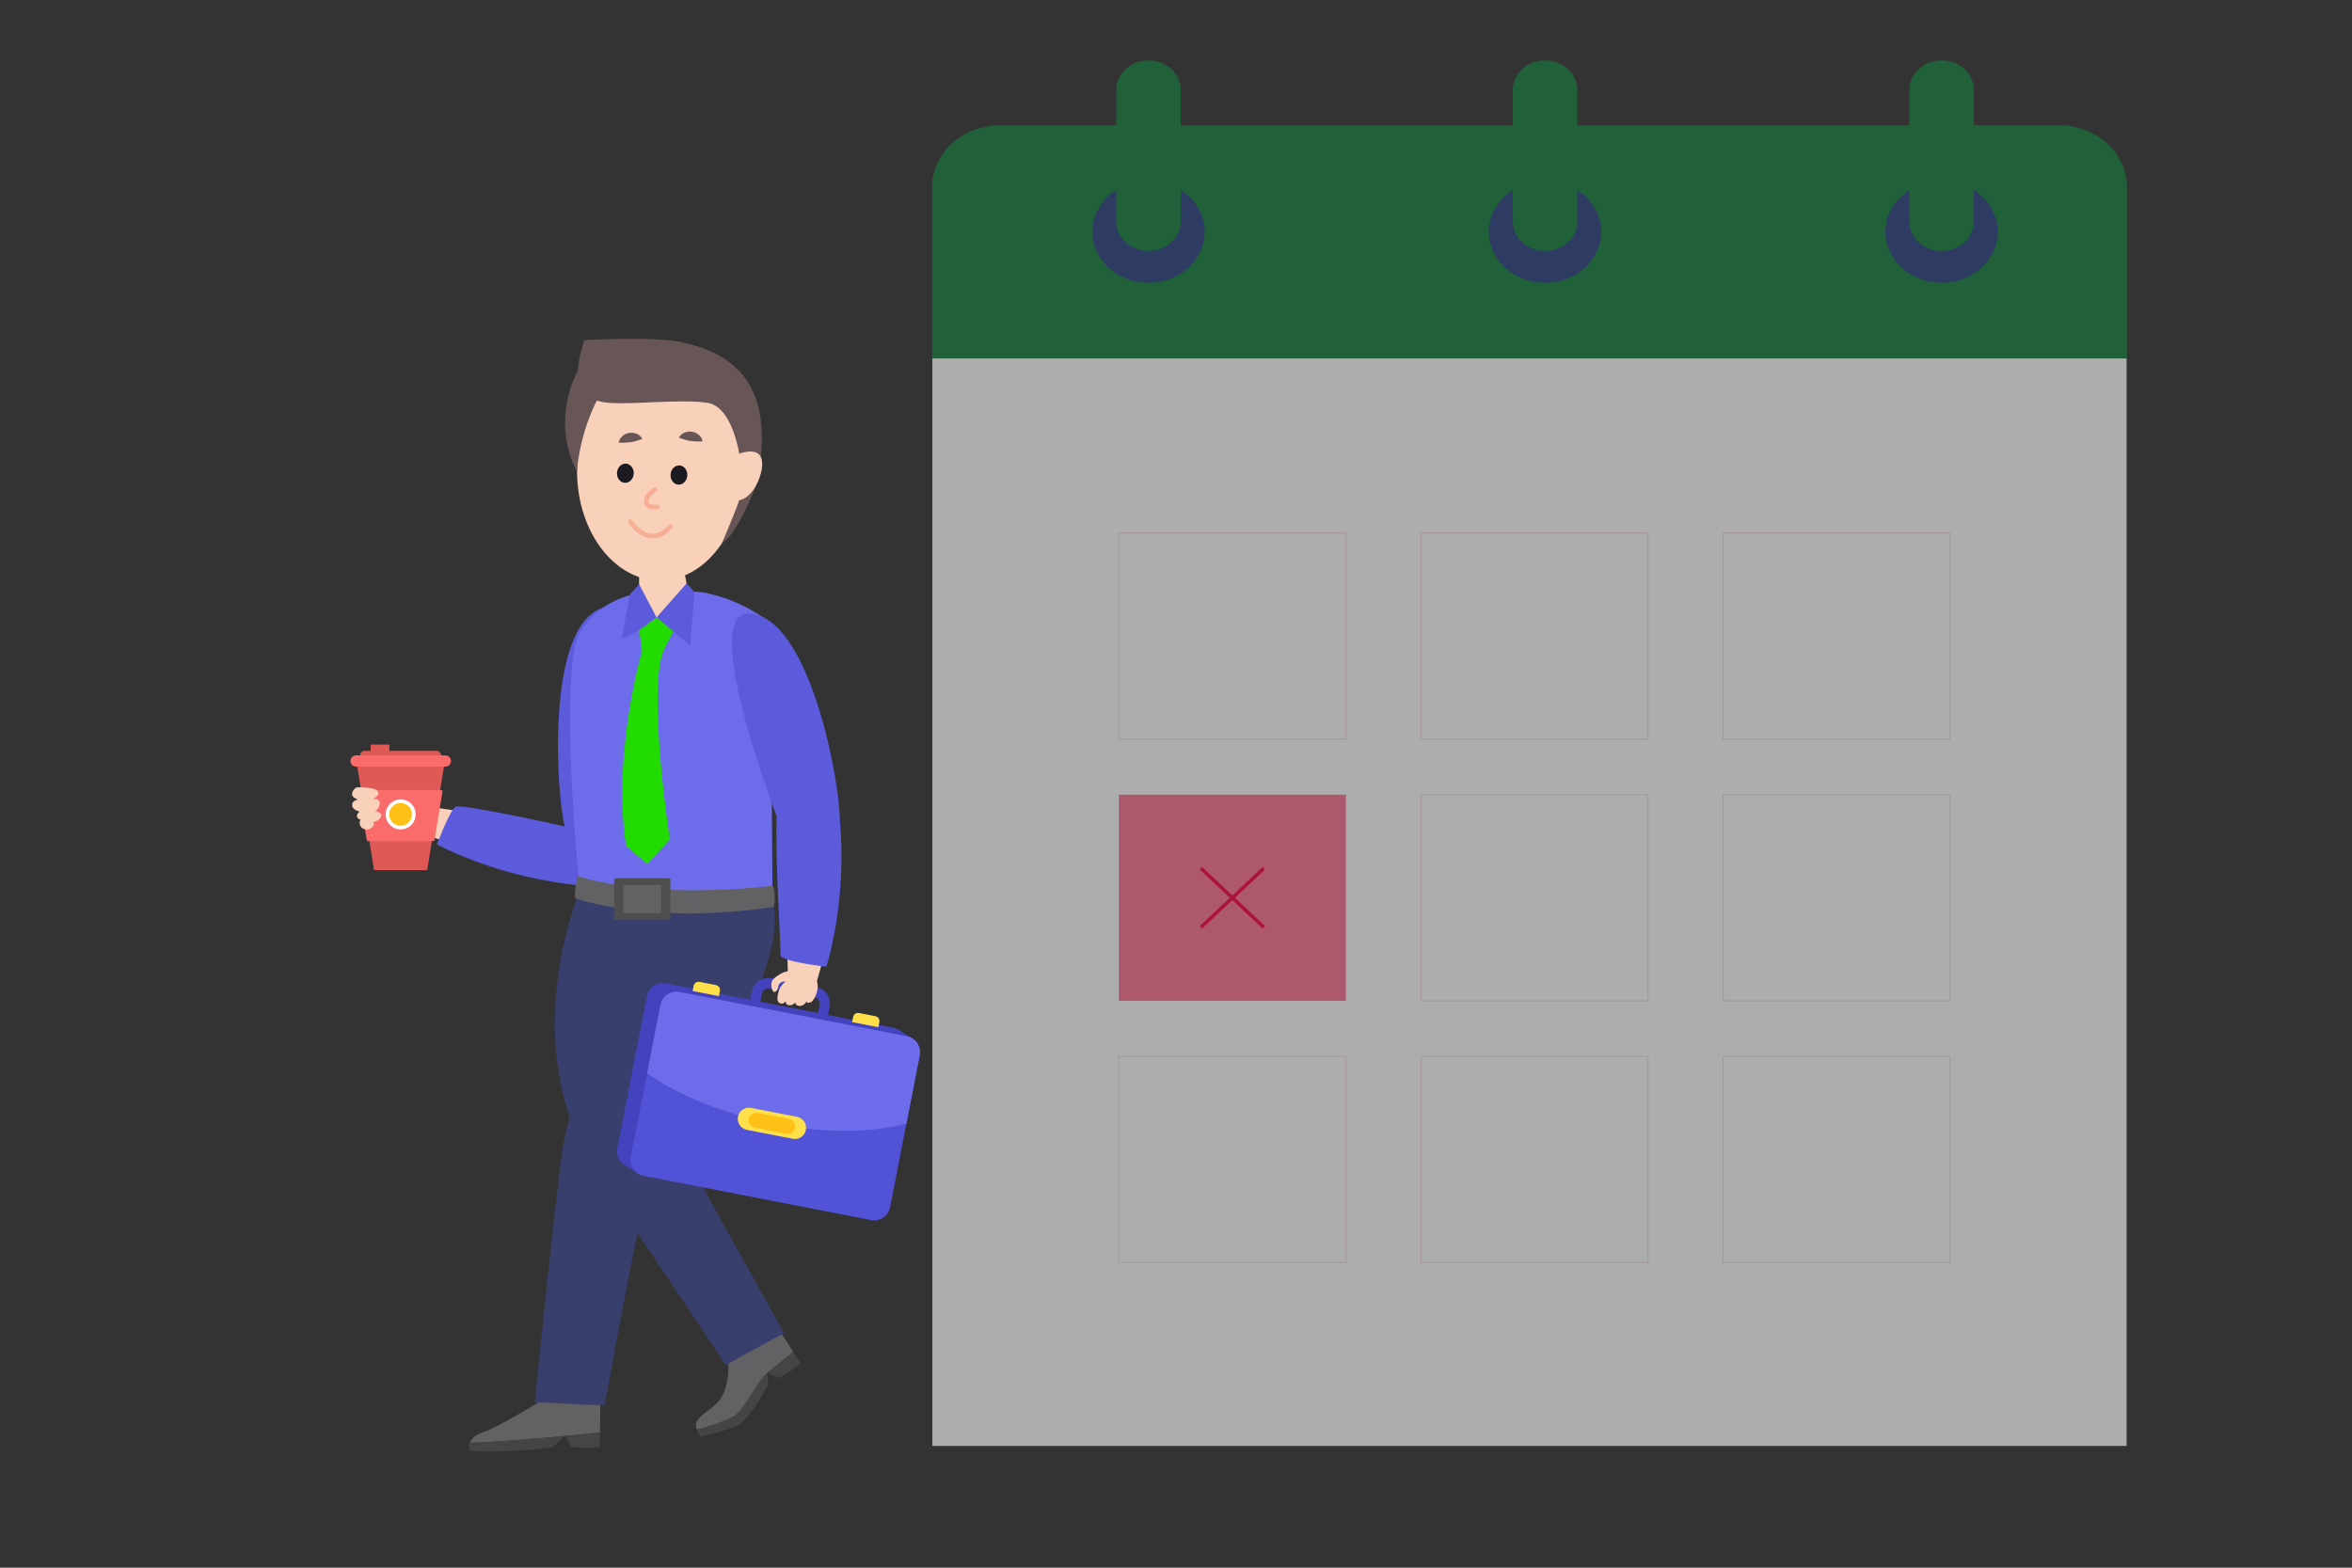 <?xml version="1.0" encoding="utf-8"?>
<!-- Generator: Adobe Illustrator 25.3.1, SVG Export Plug-In . SVG Version: 6.00 Build 0)  -->
<svg version="1.1" xmlns="http://www.w3.org/2000/svg" xmlns:xlink="http://www.w3.org/1999/xlink" x="0px" y="0px"
	 viewBox="0 0 4680 3120" style="enable-background:new 0 0 4680 3120;" xml:space="preserve">
<rect x="0" y="0" width="4680" height="3120" fill="#333333" stroke="none"/>
<style type="text/css">
	.st0{opacity:0.6;}
	.st1{fill:#FFFFFF;}
	.st2{fill:#15803D;stroke:#15803D;stroke-miterlimit:10;}
	.st3{fill:#2B4183;}
	.st4{fill:#15803D;}
	.st5{fill:none;stroke:#F0E0DF;stroke-width:2.213;stroke-miterlimit:10;}
	.st6{fill:#FF7193;}
	.st7{fill:none;stroke:#FF003D;stroke-width:7;stroke-miterlimit:10;}
	.st8{fill:#F9D1BA;}
	.st9{fill:#685656;}
	.st10{fill:#1C1A21;}
	.st11{fill:#F6AE94;}
	.st12{fill:#626264;}
	.st13{fill:#454545;}
	.st14{fill:#393F6D;}
	.st15{fill:#5B5BDC;}
	.st16{fill:#6D6DEB;}
	.st17{fill:#22DB00;}
	.st18{fill:#DF5A57;}
	.st19{fill:#FA6C6C;}
	.st20{fill:#FFC117;}
	.st21{fill:#4343BE;}
	.st22{fill:#5252D7;}
	.st23{fill:#FFE04B;}
	.st24{fill:#4E4E4E;}
</style>
<g id="Ebene_2">
	<g class="st0">
		<g>
			<g>
				<rect x="1855.2" y="712.9" class="st1" width="2376.3" height="2164.8"/>
				<path class="st2" d="M4231.6,372.4v340.5H1855.2V372.4c0-67.6,60.4-122.5,134.9-122.5h2106.5
					C4171.2,249.9,4231.6,304.7,4231.6,372.4z"/>
				<g>
					<g>
						<ellipse class="st3" cx="3863.3" cy="461.3" rx="111.8" ry="101.5"/>
						<path class="st4" d="M3863.3,499.5L3863.3,499.5c35.4,0,64.1-26,64.1-58.2V178.5c0-32.1-28.7-58.2-64.1-58.2l0,0
							c-35.4,0-64.1,26-64.1,58.2v262.8C3799.2,473.4,3827.9,499.5,3863.3,499.5z"/>
					</g>
					<g>
						<ellipse class="st3" cx="3074.3" cy="461.3" rx="111.8" ry="101.5"/>
						<path class="st4" d="M3074.3,499.5L3074.3,499.5c35.4,0,64.1-26,64.1-58.2V178.5c0-32.1-28.7-58.2-64.1-58.2l0,0
							c-35.4,0-64.1,26-64.1,58.2v262.8C3010.2,473.4,3038.9,499.5,3074.3,499.5z"/>
					</g>
					<g>
						<ellipse class="st3" cx="2285.3" cy="461.3" rx="111.8" ry="101.5"/>
						<path class="st4" d="M2285.3,499.5L2285.3,499.5c35.4,0,64.1-26,64.1-58.2V178.5c0-32.1-28.7-58.2-64.1-58.2l0,0
							c-35.4,0-64.1,26-64.1,58.2v262.8C2221.3,473.4,2250,499.5,2285.3,499.5z"/>
					</g>
				</g>
			</g>
			<g>
				<g>
					
						<rect x="3428.6" y="1060.8" transform="matrix(-1 -1.224647e-16 1.224647e-16 -1 7308.959 2531.871)" class="st5" width="451.8" height="410.3"/>
					
						<rect x="2827.4" y="1060.8" transform="matrix(-1 -1.224647e-16 1.224647e-16 -1 6106.69 2531.871)" class="st5" width="451.8" height="410.3"/>
					
						<rect x="2226.3" y="1060.8" transform="matrix(-1 -1.224647e-16 1.224647e-16 -1 4904.419 2531.871)" class="st5" width="451.8" height="410.3"/>
				</g>
				<g>
					
						<rect x="3428.6" y="1581.6" transform="matrix(-1 -1.224647e-16 1.224647e-16 -1 7308.959 3573.509)" class="st5" width="451.8" height="410.3"/>
					
						<rect x="2827.4" y="1581.6" transform="matrix(-1 -1.224647e-16 1.224647e-16 -1 6106.69 3573.509)" class="st5" width="451.8" height="410.3"/>
					
						<rect x="2226.3" y="1581.6" transform="matrix(-1 -1.224647e-16 1.224647e-16 -1 4904.419 3573.509)" class="st6" width="451.8" height="410.3"/>
					<g>
						<line class="st7" x1="2389.6" y1="1728.1" x2="2514.8" y2="1845.4"/>
						<line class="st7" x1="2514.8" y1="1728.1" x2="2389.6" y2="1845.4"/>
					</g>
				</g>
				<g>
					
						<rect x="3428.6" y="2102.4" transform="matrix(-1 -1.224647e-16 1.224647e-16 -1 7308.959 4615.146)" class="st5" width="451.8" height="410.3"/>
					
						<rect x="2827.4" y="2102.4" transform="matrix(-1 -1.224647e-16 1.224647e-16 -1 6106.69 4615.146)" class="st5" width="451.8" height="410.3"/>
					
						<rect x="2226.3" y="2102.4" transform="matrix(-1 -1.224647e-16 1.224647e-16 -1 4904.419 4615.146)" class="st5" width="451.8" height="410.3"/>
				</g>
			</g>
		</g>
	</g>
</g>
<g id="Ebene_1">
	<g id="bvTGEk.tif">
	</g>
	<g>
		<g>
			<g>
				<ellipse class="st8" cx="1312.8" cy="937.4" rx="164.6" ry="217.9"/>
				<path class="st9" d="M1200,775.6c0,0-42.7,61.8-52.1,161.8c0,0-57.2-91.5,6.9-210.5L1200,775.6z"/>
				<path class="st9" d="M1472.1,910.4c0,0-12.6-100.6-64.5-108.7c-51.9-8.1-147.8,4-196.6,0c-91.2-7.5-55.1-97.2-48.8-124.8
					c0,0,141.6-8.2,196.7,4.8c55.1,13,174.6,44.9,154.9,227.6C1513.8,909.3,1487.8,884.4,1472.1,910.4z"/>
				<path class="st9" d="M1504.9,965.2c0,0-38.1,99.9-68.1,115.3c0,0,30.2-71.2,34.1-85.1C1470.9,995.5,1494.6,983.6,1504.9,965.2z"
					/>
				<path class="st8" d="M1455.6,909.3c0,0,45.6-24.3,58.2,0c12.6,24.3-18.9,100.6-58.2,84.3
					C1416.2,977.4,1455.6,909.3,1455.6,909.3z"/>
				<g>
					<path class="st10" d="M1261,942.9c-0.7,10.5-8.7,18.6-17.9,18s-16.1-9.7-15.4-20.2c0.7-10.5,8.7-18.6,17.9-18
						C1254.8,923.4,1261.7,932.4,1261,942.9z"/>
					<path class="st10" d="M1367.6,946.5c-0.7,10.5-8.7,18.6-17.9,18s-16.1-9.7-15.4-20.2c0.7-10.5,8.7-18.6,17.9-18
						S1368.3,936,1367.6,946.5z"/>
					<path class="st11" d="M1298.4,1071.6c-1.3,0-2.6-0.1-3.9-0.2c-26-2.5-43.1-29-43.8-30.2c-1.4-2.2-0.7-5,1.4-6.4
						c2.1-1.4,5-0.7,6.4,1.4c0.2,0.2,15.5,23.9,36.9,25.9c11.6,1.1,23.4-4.5,34.8-16.6c1.8-1.9,4.7-2,6.6-0.2c1.9,1.8,2,4.7,0.2,6.6
						C1324.8,1065.1,1311.8,1071.6,1298.4,1071.6z"/>
					<path class="st9" d="M1397.9,878.5c-5.6,0.2-9.7,0.2-13.5,0.1c-3.8-0.2-7.1-0.5-10.4-1c-3.3-0.4-6.5-1.3-10.2-2.2
						c-3.7-1.2-7.7-2.1-12.9-4.6c5.5-9.7,16.2-13,26-11.6c4.9,0.7,9.6,2.9,13.4,6.1S1397.3,872.8,1397.9,878.5z"/>
					<path class="st9" d="M1231.2,881c0.6-5.7,3.8-10,7.5-13.3c3.8-3.2,8.5-5.3,13.4-6.1c9.8-1.4,20.5,1.9,26,11.6
						c-5.2,2.5-9.2,3.4-12.9,4.6c-3.7,0.9-6.9,1.8-10.2,2.2c-3.3,0.5-6.6,0.8-10.4,1C1240.8,881.2,1236.8,881.3,1231.2,881z"/>
					<path class="st11" d="M1302.5,1013.9c-5.2,0-12.3-0.8-16.9-4.8c-2.8-2.5-4.3-5.8-4.3-9.7c0-19.6,19.4-28.7,20.3-29.1
						c2.4-1,5.1,0,6.2,2.3c1.1,2.3,0.1,5.1-2.3,6.2c-0.1,0.1-14.8,7.1-14.8,20.6c0,1.5,0.6,2.2,1.1,2.7c3.2,2.8,12,2.7,15.7,2.2
						c2.5-0.4,4.9,1.4,5.2,4c0.4,2.5-1.4,4.9-4,5.2C1308.1,1013.6,1305.7,1013.9,1302.5,1013.9z"/>
				</g>
			</g>
		</g>
	</g>
	<g>
		<g>
			<g>
				<path class="st12" d="M934.7,2871.4c49.7-1.2,127.1-7.6,188.5-13.5l1.1-1l0.4,0.9c27.8-2.6,52.2-5.1,69.1-6.9l0.9-58
					c-64.4,1-104.6-13.5-104.6-13.5s-93.9,59.5-129.3,71.1C944.5,2855.8,937.4,2864.1,934.7,2871.4z"/>
				<path class="st13" d="M1124.8,2857.8l11.3,21.5c30.1,4.5,57.3,0.3,57.3,0.3l0.4-28.6C1176.9,2852.8,1152.5,2855.2,1124.8,2857.8
					z"/>
				<path class="st13" d="M934,2887.4c74.5,5.1,165.7-6.9,165.7-6.9l23.5-22.5c-61.4,5.8-138.8,12.3-188.5,13.5
					C931.5,2880,934,2887.4,934,2887.4z"/>
			</g>
			<g>
				<path class="st12" d="M1386.7,2845c82.5-11.2,98.8-46.4,119.7-80c6.6-10.6,9.5-23.6,20.3-32.3l0.3-1.4l0.8,0.4
					c20.4-16.4,38.3-31,50.6-41.2l-29.3-46c-50,34.2-101.2,52.8-101.2,52.8s7.6,46.1-11.6,82.6c-9.5,18-38,33.2-45.2,42.3
					C1381.1,2834.8,1385.1,2837.8,1386.7,2845z"/>
				<path class="st13" d="M1527.8,2731.7l20,11c25.9-12,45.1-29.5,45.1-29.5l-14.5-22.7C1566.1,2700.7,1548.2,2715.3,1527.8,2731.7z
					"/>
				<path class="st13" d="M1394,2859.7c27.1-8.2,49.3-11.5,75.9-24.2c30.9-23.1,58.7-80.8,58.7-80.8l-2-22.1
					c-22.5,18.1-40.3,65.8-65,84.9c-29.1,15.5-54,21.2-75,27.5C1388.7,2853.3,1394,2859.7,1394,2859.7z"/>
			</g>
			<path class="st14" d="M1155.2,1768.3c0,0-133.1,308.6,30,560.4c36.8,56.8,259.1,387.9,259.1,387.9l116-63.6
				c0,0-159.8-284.4-180.6-326.3c-21.5-43.3-49-442.7-60.1-469.5C1308.5,1830.4,1262.7,1727.1,1155.2,1768.3z"/>
			<path class="st14" d="M1273.8,1832c-70.2,72.7-141.7,393.5-151.8,439.6c-10.2,46.2-58,519-58,519l139,6.8
				c0,0,77.1-429.3,94.8-464s265.8-367.3,242.5-525.3C1526,1711.1,1343.2,1760.2,1273.8,1832z"/>
		</g>
		<path class="st8" d="M1166.8,1693.7c-178.6-79.7-314-87.2-314-87.2l-5.2,55.6c0,0,135.1,45,262.7,65.2
			C1129.2,1730.3,1186.5,1702.5,1166.8,1693.7z"/>
		<path class="st15" d="M1161.3,1762.7c-169.9-14.4-291.9-82.4-291.9-82.4s25.6-67.3,36.6-74.5c11.1-7.2,213.6,37,296.7,57.5
			C1231.4,1670.5,1248.9,1770.2,1161.3,1762.7z"/>
		<path class="st15" d="M1200.5,1209.1c-126.6,39.6-87.1,432.8-73.8,442.8s115.2-22.1,120.7-49.6
			C1252.8,1574.8,1299.2,1178.2,1200.5,1209.1z"/>
		<path class="st16" d="M1398.2,1179c0,0,78.9,9.9,152.6,74.6c0,0-68.7,33.3-16.5,157.1l2.8,358.8c0,0-150.7,47.6-384.9-13.5
			c0,0-42.7-429.6,3.1-499.8C1206,1178.4,1292.3,1167,1398.2,1179z"/>
		<path class="st8" d="M1359.3,1124.3l13.9,75.6c0,0-21.9,53.7-61.7,53.7s-39.8-53.7-39.8-53.7v-75.6H1359.3z"/>
		<polygon class="st17" points="1306.4,1228.7 1341,1253.9 1320.4,1294.5 1277.6,1294.5 1271.8,1253.9 		"/>
		<path class="st15" d="M1306.4,1228.7l59.7-67.6l15.8,17.1l-8.7,106.6C1373.2,1284.8,1322.5,1241.8,1306.4,1228.7z"/>
		<path class="st15" d="M1306.4,1228.7l-34.6-65.8l-18.3,19.8l-16.4,88.3C1237,1271,1258,1266.6,1306.4,1228.7z"/>
		<path class="st17" d="M1277.6,1294.5c0,0-59.9,206.8-31.8,389.1l42.2,36.1l44.8-48.7c0,0-45.4-297.9-12.4-376.5H1277.6z"/>
		<g>
			<path class="st18" d="M774.6,1506.4h-36.9v-23.3c0-0.6,0.5-1.2,1.2-1.2h34.5c0.6,0,1.2,0.5,1.2,1.2L774.6,1506.4L774.6,1506.4z"
				/>
			<polygon class="st18" points="885.2,1514.6 709.1,1514.6 744.3,1731.7 850,1731.7 			"/>
			<path class="st19" d="M878.3,1572.4H716c-1.4,0-2.4,1.3-2.2,2.7l16,96.9c0.2,1.1,1.1,1.9,2.2,1.9h130.3c1.1,0,2-0.8,2.2-1.9
				l16-96.9C880.7,1573.7,879.6,1572.4,878.3,1572.4z"/>
			<path class="st1" d="M827.1,1620.8c0-16.5-13.4-29.9-29.9-29.9s-29.9,13.4-29.9,29.9s13.4,29.9,29.9,29.9
				C813.7,1650.7,827.1,1637.3,827.1,1620.8z"/>
			<path class="st18" d="M868.5,1512.7H725.8c-5.1,0-9.2-4.1-9.2-9.2l0,0c0-5.1,4.1-9.2,9.2-9.2h142.7c5.1,0,9.2,4.1,9.2,9.2l0,0
				C877.7,1508.6,873.6,1512.7,868.5,1512.7z"/>
			<path class="st20" d="M819.8,1620.8c0-12.5-10.2-22.7-22.7-22.7s-22.7,10.2-22.7,22.7s10.2,22.7,22.7,22.7
				C809.7,1643.5,819.8,1633.3,819.8,1620.8z"/>
			<path class="st19" d="M886.3,1525.8H708.5c-6.2,0-11.2-5-11.2-11.2l0,0c0-6.2,5-11.2,11.2-11.2h177.8c6.2,0,11.1,5,11.1,11.2l0,0
				C897.5,1520.8,892.5,1525.8,886.3,1525.8z"/>
		</g>
		<g>
			<path class="st21" d="M1325.2,1957.2l452.2,88.1c3.5,0.7,6.7,1.9,9.7,3.6l0,0l0.7,0.4c0.6,0.4,1.3,0.8,1.9,1.2l26.1,16.4
				l-12.2,8.6c0.1,2.6,0,5.2-0.5,7.8l-58.9,302.3c-3.4,17.6-20.4,29-38,25.6l-436.5-85.1l1,10.1l-27.1-17.1l0,0
				c-11.4-6.8-17.9-20.2-15.2-34l58.9-302.3C1290.6,1965.3,1307.6,1953.8,1325.2,1957.2z"/>
			<path class="st22" d="M1280.9,2340.1l452.2,88.1c17.6,3.4,34.6-8,38-25.6l58.9-302.3c3.4-17.6-8-34.6-25.6-38l-452.2-88.1
				c-17.6-3.4-34.6,8-38,25.6l-58.9,302.3C1251.9,2319.7,1263.4,2336.7,1280.9,2340.1z"/>
			<path class="st16" d="M1287.8,2135.6c0,0,84.3,67.1,248.2,100.1c163.8,33,267.6,0.4,267.6,0.4l26.4-135.7
				c3.4-17.6-8-34.6-25.6-38l-452.2-88.1c-17.6-3.4-34.6,8-38,25.6L1287.8,2135.6z"/>
			<path class="st23" d="M1486,2248.6l91.4,17.8c12.1,2.4,23.8-5.5,26.1-17.6l0,0c2.4-12.1-5.5-23.8-17.6-26.1l-91.4-17.8
				c-12.1-2.3-23.8,5.5-26.1,17.6l0,0C1466.1,2234.6,1474,2246.3,1486,2248.6z"/>
			<path class="st20" d="M1502.2,2244.4l61.8,12.1c8.2,1.6,16.1-3.8,17.7-11.9l0,0c1.6-8.2-3.7-16.1-11.9-17.7l-61.8-12
				c-8.2-1.6-16.1,3.7-17.7,11.9l0,0C1488.7,2234.9,1494,2242.8,1502.2,2244.4z"/>
			<path class="st23" d="M1695.6,2034.2l52.2,10.2l2-10.4c1-5.3-2.4-10.5-7.8-11.6l-32.9-6.4c-5.3-1-10.5,2.5-11.5,7.8
				L1695.6,2034.2z"/>
			<path class="st21" d="M1492.1,1993.2l20.1,3.9l3.9-19.9c1.3-6.9,8.1-11.5,15-10.1l89.6,17.5c6.9,1.4,11.5,8.1,10.1,15l-3.9,19.9
				l20.1,3.9l3.9-19.9c3.5-18-8.3-35.5-26.3-39L1535,1947c-18-3.5-35.5,8.3-39,26.3L1492.1,1993.2z"/>
			<path class="st23" d="M1378.3,1972.3l52.2,10.2l2-10.4c1-5.3-2.5-10.5-7.8-11.6l-32.9-6.4c-5.3-1-10.5,2.4-11.6,7.8
				L1378.3,1972.3z"/>
		</g>
		<path class="st8" d="M1664.1,1643.2c3.3,195.5-43,323-43,323l-53.2-17.1c0,0-3-180.6-14.7-267.1
			C1550.6,1663.1,1663.7,1621.6,1664.1,1643.2z"/>
		<path class="st15" d="M1492.5,1220.9c132.1,12,187.7,400.8,176.8,413.5c-10.9,12.6-108.3,27.3-119.4,1.6
			C1538.8,1610.2,1389.5,1211.5,1492.5,1220.9z"/>
		<path class="st8" d="M1613.5,1939.4c-7.9-3.5-16.6-3.4-25-1.1c0.7-5.1-1.2-9.4-8.2-7.3c-0.2,0-0.3,0.2-0.5,0.3
			c-8.9,1.1-17,1.4-25.2,6.1c-6,3.4-15.1,8.8-18.6,15.2c-3,5.5-0.4,28,8.8,19.8c1.2-1.1,1.9-2.8,2.5-4.3c0.7-1.7,0.9-3.5,1.3-5.3
			c1.7-6.4,7.1-9.3,13.4-9.7c0.3,0,0.6,0,0.9,0c-4.1,3.8-7.7,7.9-10.4,12c-0.6,0.9-12.7,28.4,0.5,31.9c4.2,1.1,7.7-0.7,10.6-3.9
			c-0.1,3.8,1.4,6.8,6,7.4c5.4,0.8,9.6-1.6,12.9-5.4c0.4,4,2.8,6.9,9.2,6.8c5.9-0.1,10.3-3.8,13.2-8.7c0.4,0.8,0.9,1.6,1.5,2.4
			c0.8,1,7.5-1,8.3-1.7C1627.2,1982.5,1635.2,1949,1613.5,1939.4z"/>
		<path class="st15" d="M1670,1621.7c18.1,169.6-25.8,302.2-25.8,302.2s-91.1-10-91.1-23.3c0-35.6-11.8-203.3-7.3-288.8
			C1547.3,1582.3,1660.7,1534.3,1670,1621.7z"/>
		<path class="st8" d="M716.3,1633.5c0.2-0.7,0.8-1.3,1.6-1.6c-3.3-1.3-6.6-3.2-7.5-6.3c-1.2-4,2.1-7.5,4.5-10.1
			c0.1-0.1,0.3-0.2,0.4-0.3c-7.5-2-14.3-5.8-14.6-12.8c-0.3-6.6,5-9.7,11.6-11.2c-2.7-0.9-5.2-2.1-7.3-3.5
			c-8.6-5.4-3.2-15.4,3.3-20.1c1.1-0.8,2.2-0.8,3.1-0.4c0.3-0.1,0.5-0.2,0.8-0.2c7.3-0.4,14.6-0.1,21.9,1.2c5,0.9,12.4,1.7,16.4,5.3
			c7.2,6.3-1.8,12.9-8.2,16.4c7.4,0,14.4,2,13.2,11.1c-0.8,6.2-4.5,10.3-9.2,12.9c3.6,0.7,6.9,1.9,9.5,3.9
			c6.7,5.3-0.3,12.7-5.6,15.7c-2.5,1.4-5.2,2.3-8,2.7c0.5,0.4,0.9,0.8,1.2,1.4c2.5,4.6-3.3,9.9-7,11.7
			C725.2,1654.7,712.7,1645.7,716.3,1633.5z"/>
	</g>
	<g>
		<path class="st12" d="M1149,1743.5c0,0-7.4,32.5-4.1,44.2c0,0,146.4,54.3,395,17.2c0,0,5.9-31.9-3.2-42.1
			C1536.7,1762.8,1309.3,1792.8,1149,1743.5z"/>
		<path class="st24" d="M1223.7,1830.8h108.5c0.9,0,1.7-0.8,1.7-1.7v-79.4c0-0.9-0.8-1.7-1.7-1.7h-108.5c-0.9,0-1.7,0.8-1.7,1.7
			v79.4C1222,1830.1,1222.8,1830.8,1223.7,1830.8z"/>
		<path class="st12" d="M1241.2,1817.4h73.4c0.6,0,1.1-0.5,1.1-1.1v-53.7c0-0.6-0.5-1.1-1.1-1.1h-73.4c-0.6,0-1.1,0.5-1.1,1.1v53.7
			C1240.1,1816.9,1240.6,1817.4,1241.2,1817.4z"/>
	</g>
</g>
</svg>
